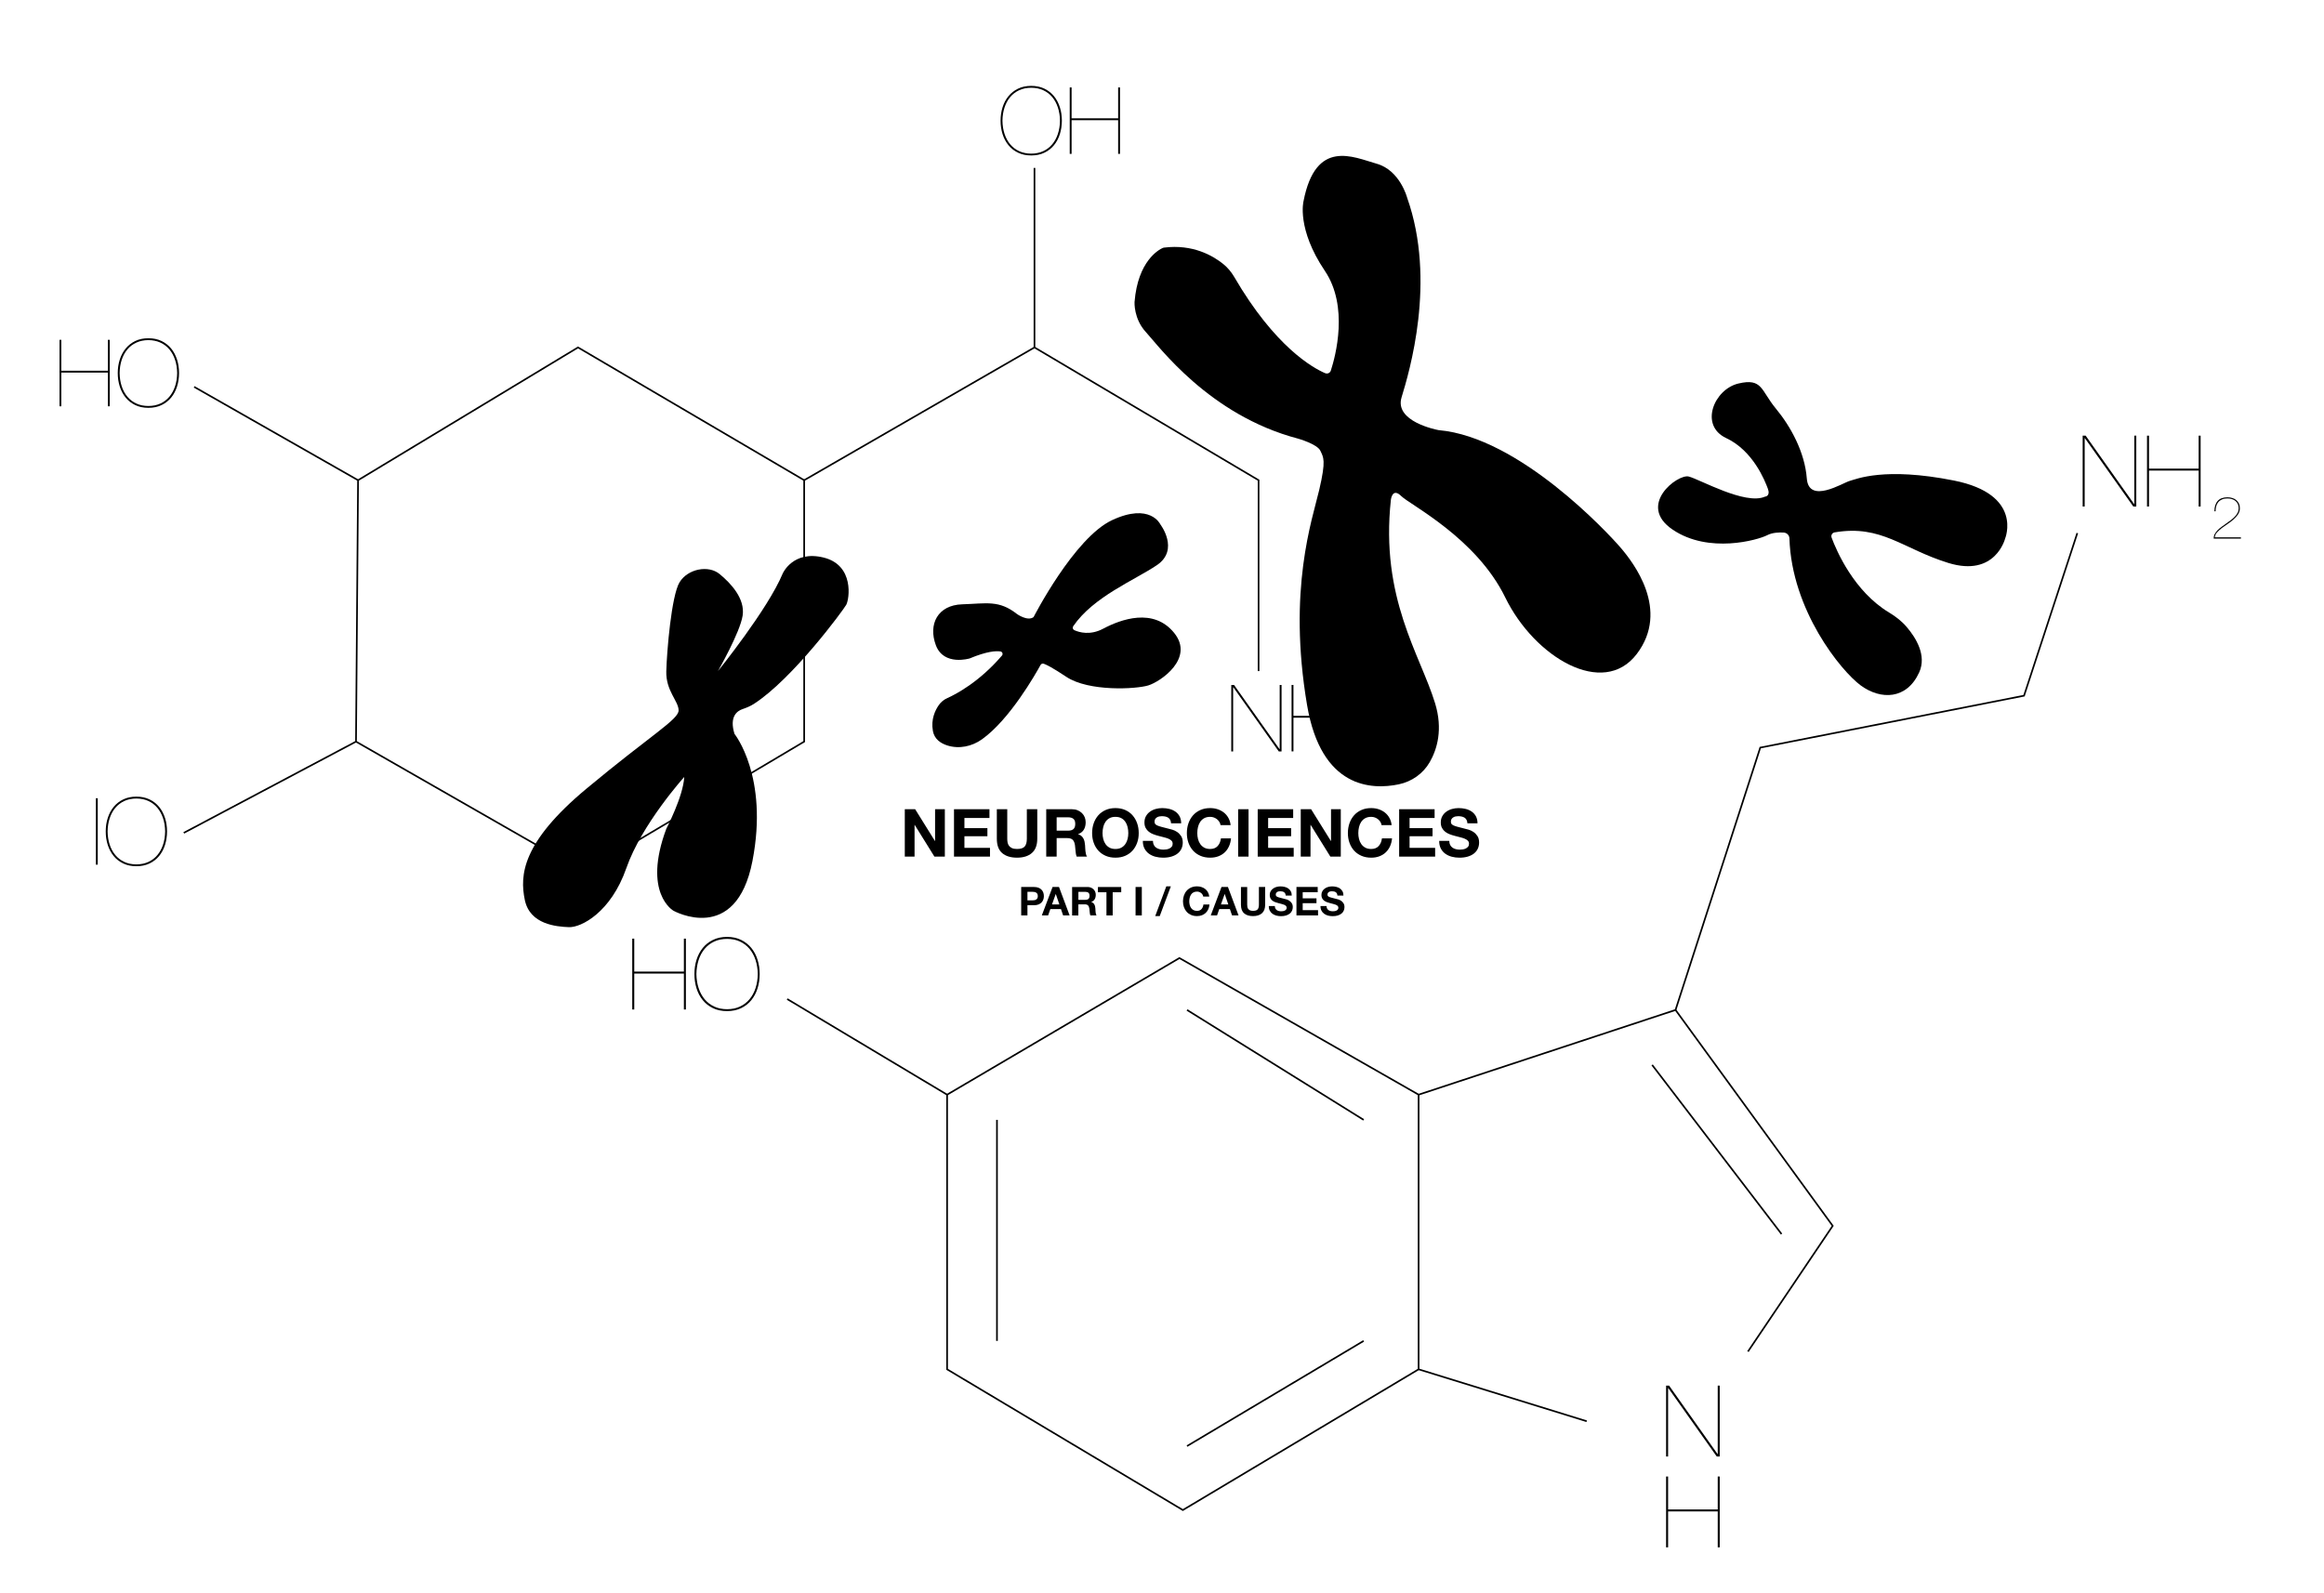<?xml version="1.0" encoding="UTF-8"?>
<svg xmlns="http://www.w3.org/2000/svg" viewBox="0 0 700 480">
  <defs>
    <style>
      .cls-1 {
        opacity: 0;
      }

      .cls-2 {
        fill: none;
        stroke: #000;
        stroke-miterlimit: 10;
        stroke-width: .5px;
      }
    </style>
  </defs>
  <g id="Calque_1" data-name="Calque 1">
    <g>
      <path d="m275.65,243.79l5.96,9.58h.04v-9.58h2.94v14.28h-3.14l-5.94-9.56h-.04v9.56h-2.94v-14.28h3.12Z"/>
      <path d="m298.03,243.79v2.64h-7.54v3.06h6.92v2.44h-6.92v3.5h7.7v2.64h-10.84v-14.28h10.68Z"/>
      <path d="m310.81,256.98c-1.08.94-2.57,1.41-4.48,1.41s-3.43-.47-4.49-1.4-1.59-2.37-1.59-4.32v-8.88h3.14v8.88c0,.39.03.77.1,1.14s.21.7.42.99c.21.29.51.52.89.7s.89.27,1.53.27c1.12,0,1.89-.25,2.32-.75s.64-1.28.64-2.35v-8.88h3.14v8.88c0,1.93-.54,3.37-1.62,4.31h0Z"/>
      <path d="m322.83,243.79c.64,0,1.22.1,1.73.31.51.21.95.49,1.32.85s.65.78.84,1.25.29.98.29,1.53c0,.84-.18,1.57-.53,2.18-.35.61-.93,1.08-1.73,1.4v.04c.39.11.71.27.96.49s.46.48.62.78.28.63.35.99.12.72.15,1.08c.01.23.03.49.04.8s.04.62.07.94.09.62.16.91c.07.29.18.53.33.73h-3.14c-.17-.45-.28-.99-.32-1.62-.04-.63-.1-1.23-.18-1.8-.11-.75-.33-1.29-.68-1.64s-.91-.52-1.7-.52h-3.14v5.58h-3.14v-14.28h7.7Zm-1.12,6.46c.72,0,1.26-.16,1.62-.48.36-.32.54-.84.54-1.56s-.18-1.2-.54-1.51-.9-.47-1.62-.47h-3.44v4.02h3.44Z"/>
      <path d="m329.43,248.02c.32-.91.78-1.71,1.38-2.39s1.34-1.21,2.21-1.6,1.86-.58,2.95-.58,2.09.19,2.96.58,1.6.92,2.2,1.6c.6.68,1.06,1.48,1.38,2.39s.48,1.9.48,2.97-.16,2.01-.48,2.91c-.32.9-.78,1.68-1.38,2.35-.6.67-1.33,1.19-2.2,1.57-.87.38-1.85.57-2.96.57s-2.08-.19-2.95-.57c-.87-.38-1.61-.9-2.21-1.57-.6-.67-1.06-1.45-1.38-2.35-.32-.9-.48-1.87-.48-2.91s.16-2.06.48-2.97Zm2.87,4.72c.14.57.36,1.08.67,1.53s.71.82,1.2,1.09c.49.27,1.09.41,1.8.41s1.31-.14,1.8-.41.89-.64,1.2-1.09.53-.96.67-1.53c.14-.57.21-1.15.21-1.75s-.07-1.23-.21-1.82c-.14-.59-.36-1.11-.67-1.57s-.71-.83-1.2-1.1c-.49-.27-1.09-.41-1.8-.41s-1.31.14-1.8.41-.89.64-1.2,1.1-.53.98-.67,1.57c-.14.59-.21,1.19-.21,1.82s.07,1.18.21,1.75Z"/>
      <path d="m347.53,254.55c.17.33.4.6.69.81.29.21.62.36,1.01.46s.79.15,1.2.15c.28,0,.58-.02.9-.07s.62-.14.9-.27.51-.32.7-.55.28-.53.28-.89c0-.39-.12-.7-.37-.94s-.57-.44-.97-.6-.85-.3-1.36-.42-1.02-.25-1.54-.4c-.53-.13-1.05-.3-1.56-.49s-.96-.44-1.36-.75-.72-.69-.97-1.15c-.25-.46-.37-1.02-.37-1.67,0-.73.16-1.37.47-1.91.31-.54.72-.99,1.23-1.35s1.08-.63,1.72-.8,1.28-.26,1.92-.26c.75,0,1.46.08,2.15.25s1.3.44,1.83.81.96.85,1.27,1.43.47,1.28.47,2.11h-3.04c-.03-.43-.12-.78-.27-1.06s-.36-.5-.61-.66-.54-.27-.87-.34c-.33-.07-.68-.1-1.07-.1-.25,0-.51.03-.76.08s-.48.15-.69.28-.38.3-.51.5-.2.45-.2.76c0,.28.05.51.16.68.11.17.32.33.63.48s.75.29,1.3.44,1.28.33,2.17.56c.27.05.64.15,1.11.29.47.14.94.36,1.41.67s.87.72,1.21,1.23.51,1.17.51,1.97c0,.65-.13,1.26-.38,1.82-.25.56-.63,1.04-1.13,1.45s-1.12.72-1.86.95-1.6.34-2.57.34c-.79,0-1.55-.1-2.29-.29-.74-.19-1.39-.5-1.96-.91-.57-.41-1.02-.94-1.35-1.58-.33-.64-.49-1.4-.48-2.28h3.04c0,.48.09.89.26,1.22h0Z"/>
      <path d="m367.27,247.6c-.19-.3-.42-.56-.7-.79s-.6-.4-.95-.53-.72-.19-1.11-.19c-.71,0-1.31.14-1.8.41s-.89.64-1.2,1.1-.53.98-.67,1.57c-.14.59-.21,1.19-.21,1.82s.07,1.18.21,1.75c.14.57.36,1.08.67,1.53s.71.82,1.2,1.09,1.09.41,1.8.41c.96,0,1.71-.29,2.25-.88.54-.59.87-1.36.99-2.32h3.04c-.08.89-.29,1.7-.62,2.42s-.77,1.33-1.32,1.84c-.55.51-1.19.89-1.92,1.16s-1.54.4-2.42.4c-1.09,0-2.08-.19-2.95-.57-.87-.38-1.61-.9-2.21-1.57-.6-.67-1.06-1.45-1.38-2.35-.32-.9-.48-1.87-.48-2.91s.16-2.06.48-2.97.78-1.71,1.38-2.39,1.34-1.21,2.21-1.6,1.86-.58,2.95-.58c.79,0,1.53.11,2.23.34s1.33.56,1.88.99c.55.43,1.01.97,1.37,1.61s.59,1.37.68,2.2h-3.04c-.05-.36-.17-.69-.36-.99h0Z"/>
      <path d="m376.07,243.79v14.28h-3.14v-14.28h3.14Z"/>
      <path d="m389.51,243.79v2.64h-7.54v3.06h6.92v2.44h-6.92v3.5h7.7v2.64h-10.84v-14.28h10.68Z"/>
      <path d="m394.91,243.79l5.96,9.58h.04v-9.58h2.94v14.28h-3.14l-5.94-9.56h-.04v9.56h-2.94v-14.28h3.12Z"/>
      <path d="m415.77,247.6c-.19-.3-.42-.56-.7-.79s-.6-.4-.95-.53-.72-.19-1.11-.19c-.71,0-1.31.14-1.8.41s-.89.64-1.2,1.1-.53.98-.67,1.57c-.14.59-.21,1.19-.21,1.82s.07,1.18.21,1.75c.14.57.36,1.08.67,1.53s.71.82,1.2,1.09,1.09.41,1.8.41c.96,0,1.71-.29,2.25-.88.54-.59.87-1.36.99-2.32h3.04c-.08.89-.29,1.7-.62,2.42s-.77,1.33-1.32,1.84c-.55.51-1.19.89-1.92,1.16s-1.54.4-2.42.4c-1.09,0-2.08-.19-2.95-.57-.87-.38-1.61-.9-2.21-1.57-.6-.67-1.06-1.45-1.38-2.35-.32-.9-.48-1.87-.48-2.91s.16-2.06.48-2.97.78-1.71,1.38-2.39,1.34-1.21,2.21-1.6,1.86-.58,2.95-.58c.79,0,1.53.11,2.23.34s1.33.56,1.88.99c.55.43,1.01.97,1.37,1.61s.59,1.37.68,2.2h-3.04c-.05-.36-.17-.69-.36-.99h0Z"/>
      <path d="m432.11,243.79v2.64h-7.54v3.06h6.92v2.44h-6.92v3.5h7.7v2.64h-10.84v-14.28h10.68Z"/>
      <path d="m436.79,254.55c.17.33.4.6.69.81.29.21.62.36,1.01.46s.79.15,1.2.15c.28,0,.58-.02.9-.07s.62-.14.9-.27.51-.32.7-.55.28-.53.28-.89c0-.39-.12-.7-.37-.94s-.57-.44-.97-.6-.85-.3-1.36-.42-1.02-.25-1.54-.4c-.53-.13-1.05-.3-1.56-.49s-.96-.44-1.36-.75-.72-.69-.97-1.15-.37-1.02-.37-1.67c0-.73.16-1.37.47-1.91.31-.54.72-.99,1.23-1.35s1.08-.63,1.72-.8,1.28-.26,1.92-.26c.75,0,1.46.08,2.15.25s1.3.44,1.83.81.96.85,1.27,1.43.47,1.28.47,2.11h-3.04c-.03-.43-.12-.78-.27-1.06s-.36-.5-.61-.66-.54-.27-.87-.34c-.33-.07-.68-.1-1.07-.1-.25,0-.51.03-.76.08s-.48.15-.69.28-.38.3-.51.5-.2.45-.2.76c0,.28.05.51.16.68s.32.33.63.48.75.29,1.3.44c.55.15,1.28.33,2.17.56.27.05.64.15,1.11.29.47.14.94.36,1.41.67s.87.72,1.21,1.23.51,1.17.51,1.97c0,.65-.13,1.26-.38,1.82-.25.56-.63,1.04-1.13,1.45s-1.12.72-1.86.95-1.6.34-2.57.34c-.79,0-1.55-.1-2.29-.29-.74-.19-1.39-.5-1.96-.91-.57-.41-1.02-.94-1.35-1.58s-.49-1.4-.48-2.28h3.04c0,.48.09.89.26,1.22h0Z"/>
    </g>
    <g>
      <path d="m311.45,267.22c.54,0,.99.08,1.37.23s.68.36.92.62c.24.26.41.55.52.88s.16.67.16,1.02-.05.68-.16,1.01c-.11.33-.28.63-.52.88-.24.26-.54.46-.92.62-.38.16-.83.23-1.37.23h-1.98v3.07h-1.88v-8.57h3.86Zm-.52,4.03c.22,0,.42-.02.62-.05.2-.03.38-.09.53-.19.15-.09.27-.22.37-.39s.14-.39.14-.66-.05-.49-.14-.66c-.09-.17-.21-.3-.37-.39s-.33-.15-.53-.19c-.2-.03-.41-.05-.62-.05h-1.46v2.57h1.46Z"/>
      <path d="m318.98,267.22l3.2,8.57h-1.96l-.65-1.91h-3.2l-.67,1.91h-1.9l3.24-8.57h1.94Zm.11,5.26l-1.08-3.14h-.02l-1.12,3.14h2.22,0Z"/>
      <path d="m327.55,267.22c.38,0,.73.06,1.04.19s.57.29.79.51.39.47.5.75c.12.28.17.59.17.92,0,.5-.11.94-.32,1.31-.21.37-.56.65-1.04.84v.02c.23.06.42.16.58.29s.28.29.37.47c.1.18.17.38.21.59s.07.43.09.65c0,.14.02.3.02.48s.02.37.04.56c.02.19.05.37.1.55.04.17.11.32.2.44h-1.88c-.1-.27-.17-.6-.19-.97s-.06-.74-.11-1.08c-.06-.45-.2-.78-.41-.98-.21-.21-.55-.31-1.02-.31h-1.88v3.35h-1.88v-8.57h4.62Zm-.67,3.88c.43,0,.76-.1.97-.29.22-.19.32-.5.32-.94s-.11-.72-.32-.91c-.22-.19-.54-.28-.97-.28h-2.06v2.41h2.06Z"/>
      <g>
        <path d="m330.7,268.81v-1.58h7.02v1.58h-2.57v6.98h-1.88v-6.98h-2.57,0Z"/>
        <path d="m343.92,267.22v8.57h-1.88v-8.57h1.88Z"/>
        <path d="m352.67,267.02l-3.35,8.96h-1.36l3.34-8.96h1.37Z"/>
        <path d="m362.2,269.51c-.11-.18-.25-.34-.42-.47s-.36-.24-.57-.32-.43-.11-.67-.11c-.42,0-.78.08-1.08.25-.3.16-.54.38-.72.66s-.32.59-.4.94-.13.72-.13,1.09.04.71.13,1.05c.08.34.22.65.4.92s.42.49.72.65.66.25,1.08.25c.58,0,1.03-.18,1.35-.53s.52-.82.59-1.39h1.82c-.05.54-.17,1.02-.37,1.45-.2.43-.46.8-.79,1.1-.33.3-.71.54-1.15.7s-.92.24-1.45.24c-.66,0-1.25-.11-1.77-.34s-.97-.54-1.33-.94-.64-.87-.83-1.41-.29-1.12-.29-1.75.1-1.23.29-1.78.47-1.03.83-1.43.8-.73,1.33-.96c.52-.23,1.11-.35,1.77-.35.47,0,.92.07,1.34.2.42.14.8.33,1.13.59s.61.58.82.97.35.82.41,1.32h-1.82c-.03-.22-.1-.41-.22-.59h0Z"/>
        <path d="m369.86,267.22l3.2,8.57h-1.96l-.65-1.91h-3.2l-.67,1.91h-1.9l3.24-8.57h1.94Zm.11,5.26l-1.08-3.14h-.02l-1.12,3.14h2.22,0Z"/>
        <path d="m380.11,275.14c-.65.56-1.54.85-2.69.85s-2.06-.28-2.69-.84c-.64-.56-.95-1.42-.95-2.59v-5.33h1.88v5.33c0,.23.02.46.06.68.04.22.12.42.25.59s.31.31.53.42c.23.11.53.16.92.16.67,0,1.14-.15,1.39-.45s.38-.77.38-1.41v-5.33h1.88v5.33c0,1.16-.32,2.02-.97,2.59h0Z"/>
        <path d="m384.14,273.68c.1.2.24.36.41.49.17.12.37.22.61.28.23.06.47.09.72.09.17,0,.35,0,.54-.04s.37-.08.54-.16.31-.19.42-.33c.11-.14.17-.32.17-.53,0-.23-.07-.42-.22-.56s-.34-.26-.58-.36-.51-.18-.82-.25c-.3-.07-.61-.15-.92-.24-.32-.08-.63-.18-.94-.29s-.58-.27-.82-.45c-.24-.18-.43-.41-.58-.69s-.22-.61-.22-1c0-.44.09-.82.28-1.15.19-.32.43-.59.74-.81.3-.22.65-.38,1.03-.48.38-.1.77-.16,1.15-.16.45,0,.88.05,1.29.15.41.1.78.26,1.1.49.32.22.57.51.76.86s.28.77.28,1.27h-1.82c-.02-.26-.07-.47-.16-.64s-.21-.3-.37-.4c-.15-.1-.33-.16-.52-.2-.2-.04-.41-.06-.64-.06-.15,0-.3.02-.46.05s-.29.09-.41.17-.23.18-.31.3-.12.27-.12.46c0,.17.03.3.1.41.06.1.19.2.38.29s.45.18.78.26.77.2,1.3.34c.16.03.38.09.67.17s.57.22.85.4.52.43.73.74c.2.31.31.7.31,1.18,0,.39-.08.76-.23,1.09-.15.34-.38.63-.68.87-.3.24-.67.43-1.12.57-.44.14-.96.2-1.54.2-.47,0-.93-.06-1.37-.17-.44-.12-.84-.3-1.18-.55s-.61-.56-.81-.95c-.2-.38-.3-.84-.29-1.37h1.82c0,.29.05.53.16.73v-.02Z"/>
        <path d="m396.9,267.22v1.58h-4.52v1.84h4.15v1.46h-4.15v2.1h4.62v1.58h-6.5v-8.57h6.41-.01Z"/>
        <path d="m399.71,273.68c.1.2.24.36.41.49s.37.22.61.28c.23.06.47.09.72.09.17,0,.35,0,.54-.04s.37-.08.54-.16.31-.19.42-.33.17-.32.17-.53c0-.23-.07-.42-.22-.56s-.34-.26-.58-.36-.51-.18-.82-.25-.61-.15-.92-.24c-.32-.08-.63-.18-.94-.29-.3-.12-.58-.27-.82-.45-.24-.18-.43-.41-.58-.69s-.22-.61-.22-1c0-.44.09-.82.28-1.15.19-.32.43-.59.74-.81s.65-.38,1.03-.48c.38-.1.77-.16,1.15-.16.45,0,.88.05,1.29.15.41.1.78.26,1.1.49.32.22.57.51.76.86s.28.77.28,1.27h-1.82c-.02-.26-.07-.47-.16-.64s-.21-.3-.37-.4c-.15-.1-.33-.16-.52-.2s-.41-.06-.64-.06c-.15,0-.3.02-.46.05-.15.03-.29.09-.41.17s-.23.18-.31.3-.12.27-.12.46c0,.17.03.3.1.41.06.1.19.2.38.29s.45.18.78.26.77.2,1.3.34c.16.03.38.09.67.17.28.08.57.22.85.4s.52.43.73.74c.2.31.31.7.31,1.18,0,.39-.08.76-.23,1.09-.15.34-.38.63-.68.87s-.67.43-1.12.57c-.44.14-.96.2-1.54.2-.47,0-.93-.06-1.37-.17-.44-.12-.84-.3-1.18-.55s-.61-.56-.81-.95c-.2-.38-.3-.84-.29-1.37h1.82c0,.29.05.53.16.73v-.02Z"/>
      </g>
    </g>
  </g>
  <g id="Calque_3" data-name="Calque 3">
    <g>
      <polyline class="cls-2" points="107.85 144.67 107.23 223.42 175.97 262.79 242.22 223.42 242.22 144.67 174.1 104.67 107.85 144.67 58.48 116.55"/>
      <line class="cls-2" x1="55.35" y1="250.92" x2="107.23" y2="223.42"/>
      <polyline class="cls-2" points="242.22 144.67 311.59 104.67 379.09 144.67 379.09 202.17"/>
      <line class="cls-2" x1="311.59" y1="104.67" x2="311.59" y2="50.59"/>
      <g>
        <path d="m18.48,122.4h-.56v-20.02h.56v9.31h14.02v-9.31h.56v20.02h-.56v-10.15h-14.02v10.15Z"/>
        <path d="m35.47,112.39c0-1.42.2-2.77.6-4.04s.99-2.38,1.77-3.34c.78-.95,1.74-1.71,2.89-2.27,1.15-.56,2.47-.84,3.97-.84s2.82.28,3.97.84,2.11,1.32,2.89,2.27c.78.95,1.36,2.07,1.77,3.34s.6,2.62.6,4.04-.2,2.77-.6,4.04c-.4,1.27-.99,2.38-1.77,3.34-.78.95-1.74,1.71-2.89,2.26-1.15.55-2.47.83-3.97.83s-2.82-.28-3.97-.83c-1.15-.55-2.11-1.3-2.89-2.26-.78-.95-1.36-2.06-1.77-3.34-.4-1.27-.6-2.62-.6-4.04Zm.56,0c.02,1.44.23,2.77.63,3.98.4,1.21.97,2.26,1.71,3.14.74.88,1.64,1.57,2.7,2.06,1.07.49,2.27.74,3.62.74s2.55-.25,3.62-.74,1.97-1.18,2.71-2.06c.74-.88,1.31-1.92,1.71-3.14.4-1.21.61-2.54.63-3.98-.02-1.44-.23-2.77-.63-3.98-.4-1.21-.97-2.26-1.71-3.14-.74-.88-1.64-1.57-2.71-2.06s-2.27-.74-3.62-.74-2.55.25-3.62.74c-1.06.49-1.97,1.18-2.7,2.06-.74.88-1.31,1.93-1.71,3.14-.4,1.21-.61,2.54-.63,3.98Z"/>
      </g>
      <g>
        <path d="m301.38,36.36c0-1.42.2-2.77.6-4.04s.99-2.38,1.77-3.34c.78-.95,1.74-1.71,2.89-2.27,1.15-.56,2.47-.84,3.97-.84s2.82.28,3.97.84,2.11,1.32,2.89,2.27c.78.95,1.36,2.07,1.77,3.34s.6,2.62.6,4.04-.2,2.77-.6,4.04c-.4,1.27-.99,2.38-1.77,3.34-.78.95-1.74,1.71-2.89,2.26-1.15.55-2.47.83-3.97.83s-2.82-.28-3.97-.83c-1.15-.55-2.11-1.3-2.89-2.26-.78-.95-1.36-2.06-1.77-3.34-.4-1.27-.6-2.62-.6-4.04Zm.56,0c.02,1.44.23,2.77.63,3.98.4,1.21.97,2.26,1.71,3.14.74.88,1.64,1.57,2.7,2.06,1.07.49,2.27.74,3.62.74s2.55-.25,3.62-.74,1.97-1.18,2.71-2.06c.74-.88,1.31-1.92,1.71-3.14.4-1.21.61-2.54.63-3.98-.02-1.44-.23-2.77-.63-3.98-.4-1.21-.97-2.26-1.71-3.14-.74-.88-1.64-1.57-2.71-2.06s-2.27-.74-3.62-.74-2.55.25-3.62.74c-1.06.49-1.97,1.18-2.7,2.06-.74.88-1.31,1.93-1.71,3.14-.4,1.21-.61,2.54-.63,3.98Z"/>
        <path d="m322.77,46.36h-.56v-20.02h.56v9.31h14.02v-9.31h.56v20.02h-.56v-10.15h-14.02v10.15Z"/>
      </g>
      <g>
        <path d="m371.71,206.36l13.68,19.32h.06v-19.32h.56v20.02h-.84l-13.68-19.32h-.06v19.32h-.56v-20.02h.84Z"/>
        <path d="m389.59,226.37h-.56v-20.02h.56v9.31h14.02v-9.31h.56v20.02h-.56v-10.15h-14.02v10.15Z"/>
      </g>
      <g>
        <path d="m29.44,240.48v20.02h-.56v-20.02h.56Z"/>
        <path d="m31.85,250.49c0-1.42.2-2.77.6-4.04s.99-2.38,1.77-3.34c.78-.95,1.74-1.71,2.89-2.27,1.15-.56,2.47-.84,3.97-.84s2.82.28,3.97.84,2.11,1.32,2.89,2.27c.78.95,1.36,2.07,1.77,3.34s.6,2.62.6,4.04-.2,2.77-.6,4.04c-.4,1.27-.99,2.38-1.77,3.34-.78.95-1.74,1.71-2.89,2.26-1.15.55-2.47.83-3.97.83s-2.82-.28-3.97-.83c-1.15-.55-2.11-1.3-2.89-2.26-.78-.95-1.36-2.06-1.77-3.34-.4-1.27-.6-2.62-.6-4.04Zm.56,0c.02,1.44.23,2.77.63,3.98.4,1.21.97,2.26,1.71,3.14.74.88,1.64,1.57,2.7,2.06,1.07.49,2.27.74,3.62.74s2.55-.25,3.62-.74,1.97-1.18,2.71-2.06c.74-.88,1.31-1.92,1.71-3.14.4-1.21.61-2.54.63-3.98-.02-1.44-.23-2.77-.63-3.98-.4-1.21-.97-2.26-1.71-3.14-.74-.88-1.64-1.57-2.71-2.06s-2.27-.74-3.62-.74-2.55.25-3.62.74c-1.06.49-1.97,1.18-2.7,2.06-.74.88-1.31,1.93-1.71,3.14-.4,1.21-.61,2.54-.63,3.98Z"/>
      </g>
      <path d="m415.81,235.43h-7.7c-.01-.48.09-.92.3-1.31.21-.39.49-.76.84-1.1.35-.34.74-.67,1.17-.98s.86-.61,1.29-.92c.44-.3.86-.61,1.28-.93.42-.31.79-.64,1.11-.98s.59-.71.78-1.09c.2-.39.29-.8.29-1.25s-.08-.84-.24-1.19c-.16-.34-.38-.63-.66-.86-.28-.23-.61-.4-1-.52s-.81-.18-1.27-.18c-.59,0-1.1.09-1.53.27s-.77.43-1.04.75c-.27.32-.47.7-.59,1.14-.12.44-.19.93-.19,1.45h-.34c.01-1.26.32-2.23.93-2.92.61-.69,1.53-1.03,2.75-1.03.49,0,.95.06,1.38.19.43.13.8.32,1.11.58.31.26.56.58.75.96s.28.83.28,1.35c0,.63-.17,1.2-.5,1.72-.34.52-.76,1-1.27,1.45s-1.06.87-1.66,1.27c-.59.4-1.15.8-1.67,1.19-.52.4-.97.81-1.34,1.23-.37.42-.58.88-.62,1.37h7.37v.34Z"/>
    </g>
    <g>
      <polyline class="cls-2" points="625.7 160.6 609.65 209.59 530.2 225.23 504.68 304.27 427.29 329.79 427.29 412.53 477.92 428.17"/>
      <polyline class="cls-2" points="504.68 304.27 552.02 369.31 526.49 407.18"/>
      <polyline class="cls-2" points="427.29 329.79 355.25 288.63 285.27 329.79 285.27 412.53 356.28 454.93 427.29 412.53"/>
      <line class="cls-2" x1="237.11" y1="300.98" x2="285.27" y2="329.79"/>
      <line class="cls-2" x1="357.54" y1="304.27" x2="410.74" y2="337.38"/>
      <line class="cls-2" x1="300.29" y1="337.38" x2="300.29" y2="403.97"/>
      <line class="cls-2" x1="357.54" y1="435.65" x2="410.74" y2="403.97"/>
      <line class="cls-2" x1="497.63" y1="320.83" x2="536.61" y2="371.78"/>
      <g>
        <path d="m191.04,304.13h-.6v-21.35h.6v9.93h14.95v-9.93h.6v21.35h-.6v-10.83h-14.95v10.83Z"/>
        <path d="m209.16,293.45c0-1.52.21-2.95.64-4.31.43-1.36,1.06-2.54,1.88-3.56.83-1.02,1.85-1.82,3.08-2.42,1.23-.6,2.64-.9,4.23-.9s3.01.3,4.23.9,2.25,1.41,3.08,2.42c.83,1.02,1.45,2.2,1.88,3.56.43,1.36.64,2.79.64,4.31s-.21,2.95-.64,4.31c-.43,1.36-1.06,2.54-1.88,3.56-.83,1.02-1.85,1.82-3.08,2.41-1.23.59-2.64.88-4.23.88s-3.01-.29-4.23-.88c-1.23-.59-2.25-1.39-3.08-2.41-.83-1.02-1.46-2.2-1.88-3.56-.43-1.36-.64-2.79-.64-4.31Zm.6,0c.02,1.53.24,2.95.67,4.25.43,1.3,1.04,2.41,1.82,3.35.79.94,1.75,1.67,2.89,2.2,1.14.53,2.42.79,3.86.79s2.72-.26,3.86-.79,2.1-1.26,2.89-2.2c.79-.94,1.4-2.05,1.82-3.35.43-1.3.65-2.71.67-4.25-.02-1.53-.24-2.95-.67-4.25s-1.04-2.41-1.82-3.35c-.79-.94-1.75-1.67-2.89-2.2s-2.42-.79-3.86-.79-2.72.26-3.86.79c-1.14.53-2.1,1.26-2.89,2.2-.79.94-1.4,2.05-1.82,3.35s-.65,2.71-.67,4.25Z"/>
      </g>
      <path d="m502.74,417.44l14.59,20.61h.06v-20.61h.6v21.35h-.9l-14.59-20.61h-.06v20.61h-.6v-21.35h.9Z"/>
      <path d="m502.44,466.17h-.6v-21.35h.6v9.93h14.95v-9.93h.6v21.35h-.6v-10.83h-14.95v10.83Z"/>
      <g>
        <path d="m628.21,131.25l14.59,20.6h.06v-20.6h.6v21.35h-.9l-14.59-20.6h-.06v20.6h-.6v-21.35h.9Z"/>
        <path d="m647.29,152.6h-.6v-21.35h.6v9.93h14.95v-9.93h.6v21.35h-.6v-10.83h-14.95v10.83Z"/>
      </g>
      <path d="m675,162.26h-8.22c-.01-.51.09-.98.32-1.4.23-.42.53-.81.9-1.18s.79-.71,1.25-1.04c.46-.33.92-.65,1.37-.98.47-.32.92-.65,1.36-.99.44-.33.84-.68,1.18-1.05s.62-.75.83-1.17c.21-.41.31-.86.31-1.34s-.09-.9-.26-1.27c-.17-.37-.41-.67-.71-.92-.3-.24-.65-.43-1.07-.56-.41-.13-.86-.19-1.35-.19-.63,0-1.18.1-1.63.29s-.83.46-1.11.8c-.29.34-.5.75-.63,1.22s-.2.99-.2,1.55h-.36c.01-1.34.34-2.38,1-3.11.65-.74,1.63-1.1,2.93-1.1.53,0,1.02.07,1.47.21.45.14.85.34,1.18.62s.6.62.8,1.02c.2.41.3.89.3,1.44,0,.67-.18,1.28-.54,1.83s-.81,1.06-1.36,1.54-1.13.93-1.77,1.35c-.63.42-1.23.85-1.79,1.27-.56.43-1.03.86-1.43,1.31s-.62.94-.66,1.46h7.86v.36Z"/>
    </g>
    <rect class="cls-1" width="700" height="480"/>
  </g>
  <g id="Calque_2" data-name="Calque 2">
    <path d="m399.16,112.44c-3.72-1.6-15.15-7.93-27.46-29.1-.85-1.45-1.95-2.74-3.25-3.8-3.1-2.5-9.17-6.04-17.87-4.94-.12.01-.23.05-.34.09-1.15.51-7.52,3.89-8.51,16.31,0,0-.3,5.05,3.46,9.1s18.98,24.99,45.77,32.04c0,0,5.81,1.64,6.74,3.66s1.77,2.78-.34,11.78-9.56,30.05-3.66,64.86c4.26,25.14,19.49,25.56,27.63,23.85,3.92-.82,7.34-3.23,9.33-6.71,2.2-3.85,4.01-9.83,1.59-17.73-4.52-14.75-16.55-31.63-13.3-61.35,0,0,.43-3.72,3.11-1.05s22.55,12.55,31.34,30.56c8.79,18.01,29.47,30.31,39.59,17.03,10.12-13.28-1.05-27.61-4.85-32.04-3.79-4.42-30.53-33.27-54.76-35.41-.03,0-.05,0-.08-.01-.79-.15-13.36-2.62-11.14-9.88,2.29-7.5,10.56-35.04,1.68-60.13,0,0-2.14-8.26-9.18-10.25s-18.37-7.65-22.04,11.32c0,0-2.13,8.26,6.43,20.96,7.24,10.73,3.22,25.68,1.8,30.05-.23.71-1.01,1.07-1.7.77Z"/>
    <path d="m551.68,161.94c1.48,3.99,6.72,16.22,17.36,22.62,1.95,1.17,3.76,2.57,5.24,4.3,2.8,3.27,6.12,8.6,3.78,13.73-3.73,8.18-11.55,8.35-17.6,3.91-5.91-4.34-20.81-22.6-21.48-44.33-.03-.92-.77-1.66-1.69-1.72-1.4-.09-3.43-.03-5.02.8-2.72,1.41-17.56,5.69-28.46-1.69s1.52-16.83,4.83-16,17.03,8.69,22.97,6.07c0,0,1.74-.09.87-2.43s-4.42-11.41-12.55-15.22-3.66-14.68,3.66-16.43c7.31-1.75,6.77,2.07,11.3,7.53,4.53,5.46,8.73,13.21,9.33,21.06s10.86,1.31,12.88.76,10.46-4.3,31.43-.13,15.42,17.49,15.42,17.49c0,0-2.91,11.71-17.09,7.34-13.75-4.23-20.13-11.63-34.26-9.21-.72.12-1.17.87-.91,1.55Z"/>
    <path d="m311.33,185.89s12.22-23.88,23.66-29.2,14.49,1.25,14.49,1.25c0,0,5.89,7.65-1.02,12.32-6.72,4.54-19.13,9.49-25.21,18.41-.28.41-.11.97.34,1.18,1.47.66,4.77,1.64,8.68-.44,5.32-2.83,15.17-6.43,21.39,1.26,6.23,7.68-4.13,14.71-7.81,15.83s-17.88,1.92-24.68-2.6c-4.05-2.7-5.92-3.63-6.78-3.94-.37-.13-.78.03-.97.37-1.53,2.8-9.28,16.43-17.63,22.39-3.04,2.17-6.9,2.99-10.45,1.86-2.02-.64-3.91-1.91-4.35-4.38-.62-3.49.67-6.19,1.79-7.79.63-.91,1.5-1.62,2.5-2.07,2.68-1.2,9.72-4.89,16.52-12.85.38-.45.12-1.15-.47-1.23-1.36-.2-4.11-.05-9.25,2.1,0,0-7.81,2.38-10.19-3.96-2.38-6.34.57-12.11,7.92-12.34s11.09-1.36,16.53,2.94c0,0,3.17,2.26,4.98.91Z"/>
    <path d="m216.3,202.11s14.98-18.53,19.46-29.34c0,0,3.09-7.1,12.35-4.79s7.72,12.51,6.79,14.21c-.87,1.59-16.12,22.32-27.82,29.87-1.06.68-2.23,1.16-3.42,1.57-1.58.53-4.07,2.21-2.42,7.48,0,0,10.35,12.82,5.4,38.29-4.94,25.48-23.78,14.98-23.78,14.98,0,0-9.42-5.25-2.16-24.71,0,0,5.1-9.73,5.4-15.6,0,0-12.82,14.21-17.45,27.49-4.63,13.28-13.59,17.91-17.29,17.76-3.71-.15-11.74-.77-13.28-8.18s-.93-17.29,18.53-33.51,27.79-20.84,27.79-23.62-3.86-5.87-3.71-11.74,1.54-22.85,4.01-26.87,8.65-5.25,12.04-2.47,7.72,7.41,6.95,12.51-7.41,16.68-7.41,16.68Z"/>
  </g>
</svg>